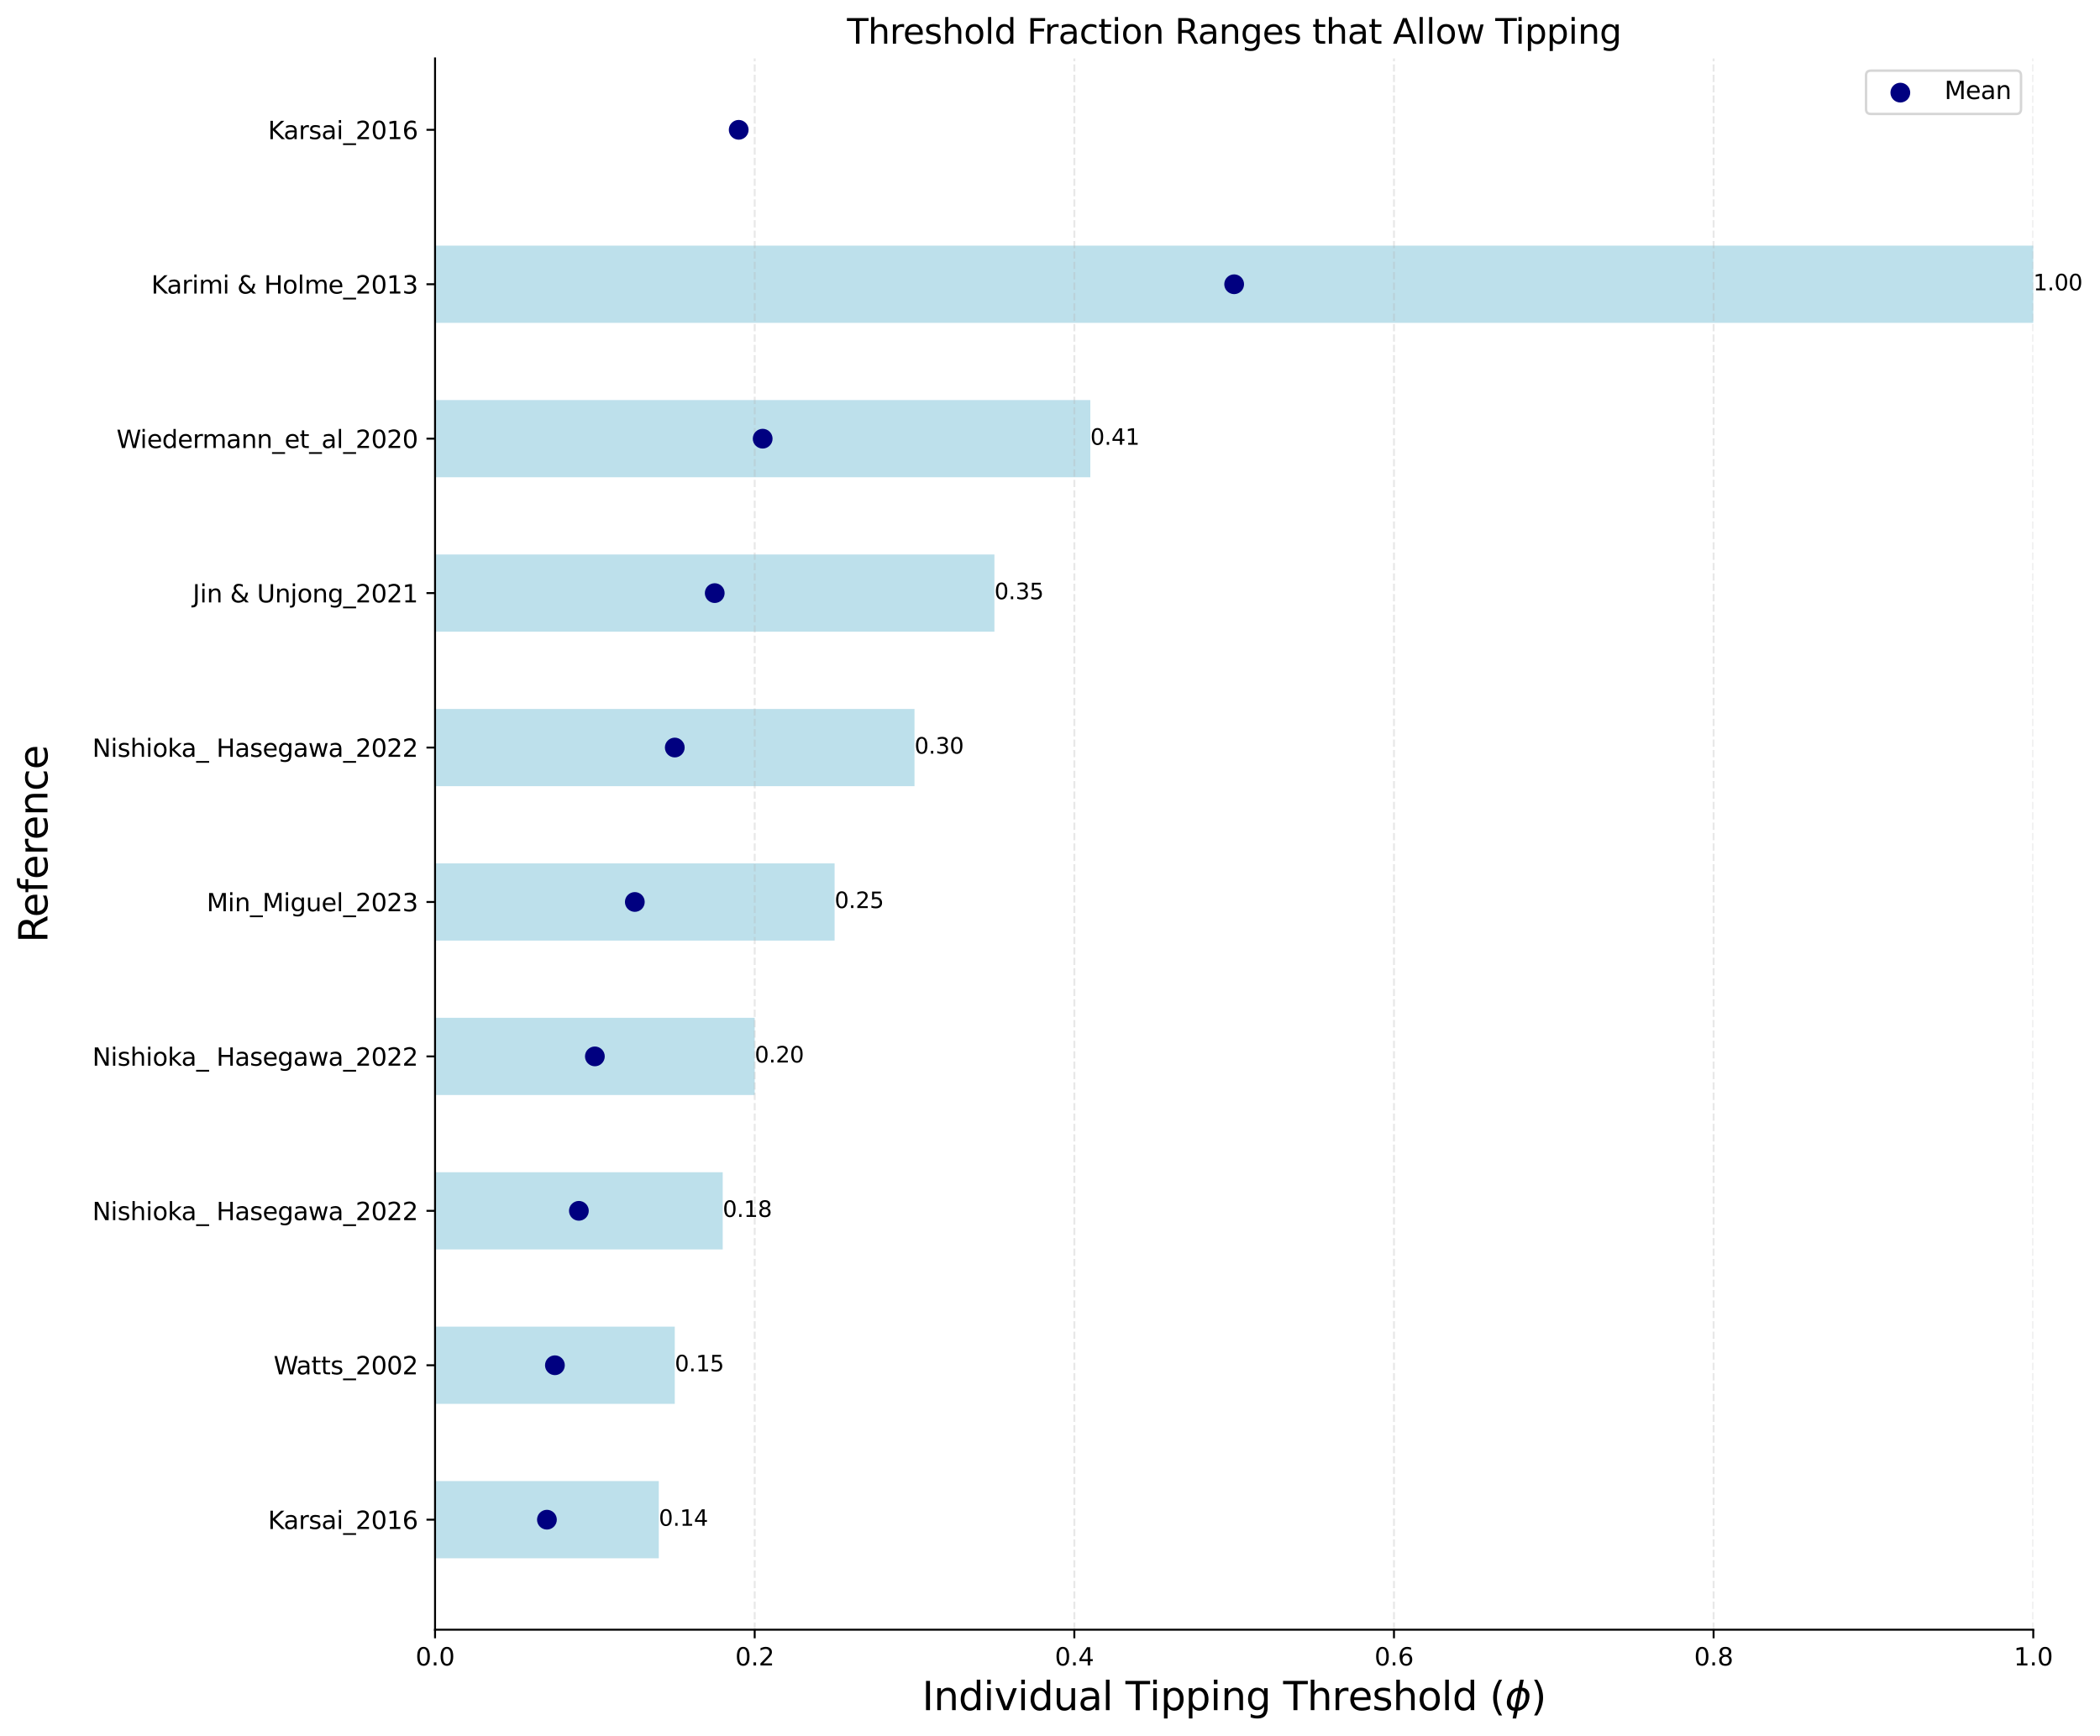 <?xml version="1.0" encoding="utf-8" standalone="no"?>
<!DOCTYPE svg PUBLIC "-//W3C//DTD SVG 1.1//EN"
  "http://www.w3.org/Graphics/SVG/1.1/DTD/svg11.dtd">
<svg xmlns:xlink="http://www.w3.org/1999/xlink" width="857.068pt" height="708.636pt" viewBox="0 0 857.068 708.636" xmlns="http://www.w3.org/2000/svg" version="1.1">
 <defs>
  <style type="text/css">*{stroke-linejoin: round; stroke-linecap: butt}</style>
 </defs>
 <g id="figure_1">
  <g id="patch_1">
   <path d="M 0 708.636 
L 857.068 708.636 
L 857.068 0 
L 0 0 
z
" style="fill: #ffffff"/>
  </g>
  <g id="axes_1">
   <g id="patch_2">
    <path d="M 177.554 665.238 
L 829.829 665.238 
L 829.829 23.838 
L 177.554 23.838 
z
" style="fill: #ffffff"/>
   </g>
   <g id="patch_3">
    <path d="M 177.554 636.083 
L 268.872 636.083 
L 268.872 604.565 
L 177.554 604.565 
z
" clip-path="url(#p85b7e560a3)" style="fill: #add8e6; opacity: 0.8"/>
   </g>
   <g id="patch_4">
    <path d="M 177.554 573.046 
L 275.395 573.046 
L 275.395 541.528 
L 177.554 541.528 
z
" clip-path="url(#p85b7e560a3)" style="fill: #add8e6; opacity: 0.8"/>
   </g>
   <g id="patch_5">
    <path d="M 177.554 510.01 
L 294.963 510.01 
L 294.963 478.491 
L 177.554 478.491 
z
" clip-path="url(#p85b7e560a3)" style="fill: #add8e6; opacity: 0.8"/>
   </g>
   <g id="patch_6">
    <path d="M 177.554 446.973 
L 308.009 446.973 
L 308.009 415.454 
L 177.554 415.454 
z
" clip-path="url(#p85b7e560a3)" style="fill: #add8e6; opacity: 0.8"/>
   </g>
   <g id="patch_7">
    <path d="M 177.554 383.936 
L 340.623 383.936 
L 340.623 352.417 
L 177.554 352.417 
z
" clip-path="url(#p85b7e560a3)" style="fill: #add8e6; opacity: 0.8"/>
   </g>
   <g id="patch_8">
    <path d="M 177.554 320.899 
L 373.236 320.899 
L 373.236 289.381 
L 177.554 289.381 
z
" clip-path="url(#p85b7e560a3)" style="fill: #add8e6; opacity: 0.8"/>
   </g>
   <g id="patch_9">
    <path d="M 177.554 257.862 
L 405.85 257.862 
L 405.85 226.344 
L 177.554 226.344 
z
" clip-path="url(#p85b7e560a3)" style="fill: #add8e6; opacity: 0.8"/>
   </g>
   <g id="patch_10">
    <path d="M 177.554 194.825 
L 444.986 194.825 
L 444.986 163.307 
L 177.554 163.307 
z
" clip-path="url(#p85b7e560a3)" style="fill: #add8e6; opacity: 0.8"/>
   </g>
   <g id="patch_11">
    <path d="M 177.554 131.788 
L 829.829 131.788 
L 829.829 100.27 
L 177.554 100.27 
z
" clip-path="url(#p85b7e560a3)" style="fill: #add8e6; opacity: 0.8"/>
   </g>
   <g id="patch_12">
    <path d="M 0 0 
z
" clip-path="url(#p85b7e560a3)" style="fill: #add8e6; opacity: 0.8"/>
   </g>
   <g id="matplotlib.axis_1">
    <g id="xtick_1">
     <g id="line2d_1">
      <path d="M 177.554 665.238 
L 177.554 23.838 
" clip-path="url(#p85b7e560a3)" style="fill: none; stroke-dasharray: 2.96,1.28; stroke-dashoffset: 0; stroke: #b0b0b0; stroke-opacity: 0.3; stroke-width: 0.8"/>
     </g>
     <g id="line2d_2">
      <defs>
       <path id="m95b4353541" d="M 0 0 
L 0 3.5 
" style="stroke: #000000; stroke-width: 0.8"/>
      </defs>
      <g>
       <use xlink:href="#m95b4353541" x="177.554" y="665.238" style="stroke: #000000; stroke-width: 0.8"/>
      </g>
     </g>
     <g id="text_1">
      <!-- 0.0 -->
      <g transform="translate(169.602 679.836) scale(0.1 -0.1)">
       <defs>
        <path id="DejaVuSans-30" d="M 2034 4250 
Q 1547 4250 1301 3770 
Q 1056 3291 1056 2328 
Q 1056 1369 1301 889 
Q 1547 409 2034 409 
Q 2525 409 2770 889 
Q 3016 1369 3016 2328 
Q 3016 3291 2770 3770 
Q 2525 4250 2034 4250 
z
M 2034 4750 
Q 2819 4750 3233 4129 
Q 3647 3509 3647 2328 
Q 3647 1150 3233 529 
Q 2819 -91 2034 -91 
Q 1250 -91 836 529 
Q 422 1150 422 2328 
Q 422 3509 836 4129 
Q 1250 4750 2034 4750 
z
" transform="scale(0.016)"/>
        <path id="DejaVuSans-2e" d="M 684 794 
L 1344 794 
L 1344 0 
L 684 0 
L 684 794 
z
" transform="scale(0.016)"/>
       </defs>
       <use xlink:href="#DejaVuSans-30"/>
       <use xlink:href="#DejaVuSans-2e" x="63.623"/>
       <use xlink:href="#DejaVuSans-30" x="95.41"/>
      </g>
     </g>
    </g>
    <g id="xtick_2">
     <g id="line2d_3">
      <path d="M 308.009 665.238 
L 308.009 23.838 
" clip-path="url(#p85b7e560a3)" style="fill: none; stroke-dasharray: 2.96,1.28; stroke-dashoffset: 0; stroke: #b0b0b0; stroke-opacity: 0.3; stroke-width: 0.8"/>
     </g>
     <g id="line2d_4">
      <g>
       <use xlink:href="#m95b4353541" x="308.009" y="665.238" style="stroke: #000000; stroke-width: 0.8"/>
      </g>
     </g>
     <g id="text_2">
      <!-- 0.2 -->
      <g transform="translate(300.057 679.836) scale(0.1 -0.1)">
       <defs>
        <path id="DejaVuSans-32" d="M 1228 531 
L 3431 531 
L 3431 0 
L 469 0 
L 469 531 
Q 828 903 1448 1529 
Q 2069 2156 2228 2338 
Q 2531 2678 2651 2914 
Q 2772 3150 2772 3378 
Q 2772 3750 2511 3984 
Q 2250 4219 1831 4219 
Q 1534 4219 1204 4116 
Q 875 4013 500 3803 
L 500 4441 
Q 881 4594 1212 4672 
Q 1544 4750 1819 4750 
Q 2544 4750 2975 4387 
Q 3406 4025 3406 3419 
Q 3406 3131 3298 2873 
Q 3191 2616 2906 2266 
Q 2828 2175 2409 1742 
Q 1991 1309 1228 531 
z
" transform="scale(0.016)"/>
       </defs>
       <use xlink:href="#DejaVuSans-30"/>
       <use xlink:href="#DejaVuSans-2e" x="63.623"/>
       <use xlink:href="#DejaVuSans-32" x="95.41"/>
      </g>
     </g>
    </g>
    <g id="xtick_3">
     <g id="line2d_5">
      <path d="M 438.464 665.238 
L 438.464 23.838 
" clip-path="url(#p85b7e560a3)" style="fill: none; stroke-dasharray: 2.96,1.28; stroke-dashoffset: 0; stroke: #b0b0b0; stroke-opacity: 0.3; stroke-width: 0.8"/>
     </g>
     <g id="line2d_6">
      <g>
       <use xlink:href="#m95b4353541" x="438.464" y="665.238" style="stroke: #000000; stroke-width: 0.8"/>
      </g>
     </g>
     <g id="text_3">
      <!-- 0.4 -->
      <g transform="translate(430.512 679.836) scale(0.1 -0.1)">
       <defs>
        <path id="DejaVuSans-34" d="M 2419 4116 
L 825 1625 
L 2419 1625 
L 2419 4116 
z
M 2253 4666 
L 3047 4666 
L 3047 1625 
L 3713 1625 
L 3713 1100 
L 3047 1100 
L 3047 0 
L 2419 0 
L 2419 1100 
L 313 1100 
L 313 1709 
L 2253 4666 
z
" transform="scale(0.016)"/>
       </defs>
       <use xlink:href="#DejaVuSans-30"/>
       <use xlink:href="#DejaVuSans-2e" x="63.623"/>
       <use xlink:href="#DejaVuSans-34" x="95.41"/>
      </g>
     </g>
    </g>
    <g id="xtick_4">
     <g id="line2d_7">
      <path d="M 568.919 665.238 
L 568.919 23.838 
" clip-path="url(#p85b7e560a3)" style="fill: none; stroke-dasharray: 2.96,1.28; stroke-dashoffset: 0; stroke: #b0b0b0; stroke-opacity: 0.3; stroke-width: 0.8"/>
     </g>
     <g id="line2d_8">
      <g>
       <use xlink:href="#m95b4353541" x="568.919" y="665.238" style="stroke: #000000; stroke-width: 0.8"/>
      </g>
     </g>
     <g id="text_4">
      <!-- 0.6 -->
      <g transform="translate(560.967 679.836) scale(0.1 -0.1)">
       <defs>
        <path id="DejaVuSans-36" d="M 2113 2584 
Q 1688 2584 1439 2293 
Q 1191 2003 1191 1497 
Q 1191 994 1439 701 
Q 1688 409 2113 409 
Q 2538 409 2786 701 
Q 3034 994 3034 1497 
Q 3034 2003 2786 2293 
Q 2538 2584 2113 2584 
z
M 3366 4563 
L 3366 3988 
Q 3128 4100 2886 4159 
Q 2644 4219 2406 4219 
Q 1781 4219 1451 3797 
Q 1122 3375 1075 2522 
Q 1259 2794 1537 2939 
Q 1816 3084 2150 3084 
Q 2853 3084 3261 2657 
Q 3669 2231 3669 1497 
Q 3669 778 3244 343 
Q 2819 -91 2113 -91 
Q 1303 -91 875 529 
Q 447 1150 447 2328 
Q 447 3434 972 4092 
Q 1497 4750 2381 4750 
Q 2619 4750 2861 4703 
Q 3103 4656 3366 4563 
z
" transform="scale(0.016)"/>
       </defs>
       <use xlink:href="#DejaVuSans-30"/>
       <use xlink:href="#DejaVuSans-2e" x="63.623"/>
       <use xlink:href="#DejaVuSans-36" x="95.41"/>
      </g>
     </g>
    </g>
    <g id="xtick_5">
     <g id="line2d_9">
      <path d="M 699.374 665.238 
L 699.374 23.838 
" clip-path="url(#p85b7e560a3)" style="fill: none; stroke-dasharray: 2.96,1.28; stroke-dashoffset: 0; stroke: #b0b0b0; stroke-opacity: 0.3; stroke-width: 0.8"/>
     </g>
     <g id="line2d_10">
      <g>
       <use xlink:href="#m95b4353541" x="699.374" y="665.238" style="stroke: #000000; stroke-width: 0.8"/>
      </g>
     </g>
     <g id="text_5">
      <!-- 0.8 -->
      <g transform="translate(691.422 679.836) scale(0.1 -0.1)">
       <defs>
        <path id="DejaVuSans-38" d="M 2034 2216 
Q 1584 2216 1326 1975 
Q 1069 1734 1069 1313 
Q 1069 891 1326 650 
Q 1584 409 2034 409 
Q 2484 409 2743 651 
Q 3003 894 3003 1313 
Q 3003 1734 2745 1975 
Q 2488 2216 2034 2216 
z
M 1403 2484 
Q 997 2584 770 2862 
Q 544 3141 544 3541 
Q 544 4100 942 4425 
Q 1341 4750 2034 4750 
Q 2731 4750 3128 4425 
Q 3525 4100 3525 3541 
Q 3525 3141 3298 2862 
Q 3072 2584 2669 2484 
Q 3125 2378 3379 2068 
Q 3634 1759 3634 1313 
Q 3634 634 3220 271 
Q 2806 -91 2034 -91 
Q 1263 -91 848 271 
Q 434 634 434 1313 
Q 434 1759 690 2068 
Q 947 2378 1403 2484 
z
M 1172 3481 
Q 1172 3119 1398 2916 
Q 1625 2713 2034 2713 
Q 2441 2713 2670 2916 
Q 2900 3119 2900 3481 
Q 2900 3844 2670 4047 
Q 2441 4250 2034 4250 
Q 1625 4250 1398 4047 
Q 1172 3844 1172 3481 
z
" transform="scale(0.016)"/>
       </defs>
       <use xlink:href="#DejaVuSans-30"/>
       <use xlink:href="#DejaVuSans-2e" x="63.623"/>
       <use xlink:href="#DejaVuSans-38" x="95.41"/>
      </g>
     </g>
    </g>
    <g id="xtick_6">
     <g id="line2d_11">
      <path d="M 829.829 665.238 
L 829.829 23.838 
" clip-path="url(#p85b7e560a3)" style="fill: none; stroke-dasharray: 2.96,1.28; stroke-dashoffset: 0; stroke: #b0b0b0; stroke-opacity: 0.3; stroke-width: 0.8"/>
     </g>
     <g id="line2d_12">
      <g>
       <use xlink:href="#m95b4353541" x="829.829" y="665.238" style="stroke: #000000; stroke-width: 0.8"/>
      </g>
     </g>
     <g id="text_6">
      <!-- 1.0 -->
      <g transform="translate(821.877 679.836) scale(0.1 -0.1)">
       <defs>
        <path id="DejaVuSans-31" d="M 794 531 
L 1825 531 
L 1825 4091 
L 703 3866 
L 703 4441 
L 1819 4666 
L 2450 4666 
L 2450 531 
L 3481 531 
L 3481 0 
L 794 0 
L 794 531 
z
" transform="scale(0.016)"/>
       </defs>
       <use xlink:href="#DejaVuSans-31"/>
       <use xlink:href="#DejaVuSans-2e" x="63.623"/>
       <use xlink:href="#DejaVuSans-30" x="95.41"/>
      </g>
     </g>
    </g>
    <g id="text_7">
     <!-- Individual Tipping Threshold ($\phi$) -->
     <g transform="translate(376.331 698.076) scale(0.16 -0.16)">
      <defs>
       <path id="DejaVuSans-49" d="M 628 4666 
L 1259 4666 
L 1259 0 
L 628 0 
L 628 4666 
z
" transform="scale(0.016)"/>
       <path id="DejaVuSans-6e" d="M 3513 2113 
L 3513 0 
L 2938 0 
L 2938 2094 
Q 2938 2591 2744 2837 
Q 2550 3084 2163 3084 
Q 1697 3084 1428 2787 
Q 1159 2491 1159 1978 
L 1159 0 
L 581 0 
L 581 3500 
L 1159 3500 
L 1159 2956 
Q 1366 3272 1645 3428 
Q 1925 3584 2291 3584 
Q 2894 3584 3203 3211 
Q 3513 2838 3513 2113 
z
" transform="scale(0.016)"/>
       <path id="DejaVuSans-64" d="M 2906 2969 
L 2906 4863 
L 3481 4863 
L 3481 0 
L 2906 0 
L 2906 525 
Q 2725 213 2448 61 
Q 2172 -91 1784 -91 
Q 1150 -91 751 415 
Q 353 922 353 1747 
Q 353 2572 751 3078 
Q 1150 3584 1784 3584 
Q 2172 3584 2448 3432 
Q 2725 3281 2906 2969 
z
M 947 1747 
Q 947 1113 1208 752 
Q 1469 391 1925 391 
Q 2381 391 2643 752 
Q 2906 1113 2906 1747 
Q 2906 2381 2643 2742 
Q 2381 3103 1925 3103 
Q 1469 3103 1208 2742 
Q 947 2381 947 1747 
z
" transform="scale(0.016)"/>
       <path id="DejaVuSans-69" d="M 603 3500 
L 1178 3500 
L 1178 0 
L 603 0 
L 603 3500 
z
M 603 4863 
L 1178 4863 
L 1178 4134 
L 603 4134 
L 603 4863 
z
" transform="scale(0.016)"/>
       <path id="DejaVuSans-76" d="M 191 3500 
L 800 3500 
L 1894 563 
L 2988 3500 
L 3597 3500 
L 2284 0 
L 1503 0 
L 191 3500 
z
" transform="scale(0.016)"/>
       <path id="DejaVuSans-75" d="M 544 1381 
L 544 3500 
L 1119 3500 
L 1119 1403 
Q 1119 906 1312 657 
Q 1506 409 1894 409 
Q 2359 409 2629 706 
Q 2900 1003 2900 1516 
L 2900 3500 
L 3475 3500 
L 3475 0 
L 2900 0 
L 2900 538 
Q 2691 219 2414 64 
Q 2138 -91 1772 -91 
Q 1169 -91 856 284 
Q 544 659 544 1381 
z
M 1991 3584 
L 1991 3584 
z
" transform="scale(0.016)"/>
       <path id="DejaVuSans-61" d="M 2194 1759 
Q 1497 1759 1228 1600 
Q 959 1441 959 1056 
Q 959 750 1161 570 
Q 1363 391 1709 391 
Q 2188 391 2477 730 
Q 2766 1069 2766 1631 
L 2766 1759 
L 2194 1759 
z
M 3341 1997 
L 3341 0 
L 2766 0 
L 2766 531 
Q 2569 213 2275 61 
Q 1981 -91 1556 -91 
Q 1019 -91 701 211 
Q 384 513 384 1019 
Q 384 1609 779 1909 
Q 1175 2209 1959 2209 
L 2766 2209 
L 2766 2266 
Q 2766 2663 2505 2880 
Q 2244 3097 1772 3097 
Q 1472 3097 1187 3025 
Q 903 2953 641 2809 
L 641 3341 
Q 956 3463 1253 3523 
Q 1550 3584 1831 3584 
Q 2591 3584 2966 3190 
Q 3341 2797 3341 1997 
z
" transform="scale(0.016)"/>
       <path id="DejaVuSans-6c" d="M 603 4863 
L 1178 4863 
L 1178 0 
L 603 0 
L 603 4863 
z
" transform="scale(0.016)"/>
       <path id="DejaVuSans-20" transform="scale(0.016)"/>
       <path id="DejaVuSans-54" d="M -19 4666 
L 3928 4666 
L 3928 4134 
L 2272 4134 
L 2272 0 
L 1638 0 
L 1638 4134 
L -19 4134 
L -19 4666 
z
" transform="scale(0.016)"/>
       <path id="DejaVuSans-70" d="M 1159 525 
L 1159 -1331 
L 581 -1331 
L 581 3500 
L 1159 3500 
L 1159 2969 
Q 1341 3281 1617 3432 
Q 1894 3584 2278 3584 
Q 2916 3584 3314 3078 
Q 3713 2572 3713 1747 
Q 3713 922 3314 415 
Q 2916 -91 2278 -91 
Q 1894 -91 1617 61 
Q 1341 213 1159 525 
z
M 3116 1747 
Q 3116 2381 2855 2742 
Q 2594 3103 2138 3103 
Q 1681 3103 1420 2742 
Q 1159 2381 1159 1747 
Q 1159 1113 1420 752 
Q 1681 391 2138 391 
Q 2594 391 2855 752 
Q 3116 1113 3116 1747 
z
" transform="scale(0.016)"/>
       <path id="DejaVuSans-67" d="M 2906 1791 
Q 2906 2416 2648 2759 
Q 2391 3103 1925 3103 
Q 1463 3103 1205 2759 
Q 947 2416 947 1791 
Q 947 1169 1205 825 
Q 1463 481 1925 481 
Q 2391 481 2648 825 
Q 2906 1169 2906 1791 
z
M 3481 434 
Q 3481 -459 3084 -895 
Q 2688 -1331 1869 -1331 
Q 1566 -1331 1297 -1286 
Q 1028 -1241 775 -1147 
L 775 -588 
Q 1028 -725 1275 -790 
Q 1522 -856 1778 -856 
Q 2344 -856 2625 -561 
Q 2906 -266 2906 331 
L 2906 616 
Q 2728 306 2450 153 
Q 2172 0 1784 0 
Q 1141 0 747 490 
Q 353 981 353 1791 
Q 353 2603 747 3093 
Q 1141 3584 1784 3584 
Q 2172 3584 2450 3431 
Q 2728 3278 2906 2969 
L 2906 3500 
L 3481 3500 
L 3481 434 
z
" transform="scale(0.016)"/>
       <path id="DejaVuSans-68" d="M 3513 2113 
L 3513 0 
L 2938 0 
L 2938 2094 
Q 2938 2591 2744 2837 
Q 2550 3084 2163 3084 
Q 1697 3084 1428 2787 
Q 1159 2491 1159 1978 
L 1159 0 
L 581 0 
L 581 4863 
L 1159 4863 
L 1159 2956 
Q 1366 3272 1645 3428 
Q 1925 3584 2291 3584 
Q 2894 3584 3203 3211 
Q 3513 2838 3513 2113 
z
" transform="scale(0.016)"/>
       <path id="DejaVuSans-72" d="M 2631 2963 
Q 2534 3019 2420 3045 
Q 2306 3072 2169 3072 
Q 1681 3072 1420 2755 
Q 1159 2438 1159 1844 
L 1159 0 
L 581 0 
L 581 3500 
L 1159 3500 
L 1159 2956 
Q 1341 3275 1631 3429 
Q 1922 3584 2338 3584 
Q 2397 3584 2469 3576 
Q 2541 3569 2628 3553 
L 2631 2963 
z
" transform="scale(0.016)"/>
       <path id="DejaVuSans-65" d="M 3597 1894 
L 3597 1613 
L 953 1613 
Q 991 1019 1311 708 
Q 1631 397 2203 397 
Q 2534 397 2845 478 
Q 3156 559 3463 722 
L 3463 178 
Q 3153 47 2828 -22 
Q 2503 -91 2169 -91 
Q 1331 -91 842 396 
Q 353 884 353 1716 
Q 353 2575 817 3079 
Q 1281 3584 2069 3584 
Q 2775 3584 3186 3129 
Q 3597 2675 3597 1894 
z
M 3022 2063 
Q 3016 2534 2758 2815 
Q 2500 3097 2075 3097 
Q 1594 3097 1305 2825 
Q 1016 2553 972 2059 
L 3022 2063 
z
" transform="scale(0.016)"/>
       <path id="DejaVuSans-73" d="M 2834 3397 
L 2834 2853 
Q 2591 2978 2328 3040 
Q 2066 3103 1784 3103 
Q 1356 3103 1142 2972 
Q 928 2841 928 2578 
Q 928 2378 1081 2264 
Q 1234 2150 1697 2047 
L 1894 2003 
Q 2506 1872 2764 1633 
Q 3022 1394 3022 966 
Q 3022 478 2636 193 
Q 2250 -91 1575 -91 
Q 1294 -91 989 -36 
Q 684 19 347 128 
L 347 722 
Q 666 556 975 473 
Q 1284 391 1588 391 
Q 1994 391 2212 530 
Q 2431 669 2431 922 
Q 2431 1156 2273 1281 
Q 2116 1406 1581 1522 
L 1381 1569 
Q 847 1681 609 1914 
Q 372 2147 372 2553 
Q 372 3047 722 3315 
Q 1072 3584 1716 3584 
Q 2034 3584 2315 3537 
Q 2597 3491 2834 3397 
z
" transform="scale(0.016)"/>
       <path id="DejaVuSans-6f" d="M 1959 3097 
Q 1497 3097 1228 2736 
Q 959 2375 959 1747 
Q 959 1119 1226 758 
Q 1494 397 1959 397 
Q 2419 397 2687 759 
Q 2956 1122 2956 1747 
Q 2956 2369 2687 2733 
Q 2419 3097 1959 3097 
z
M 1959 3584 
Q 2709 3584 3137 3096 
Q 3566 2609 3566 1747 
Q 3566 888 3137 398 
Q 2709 -91 1959 -91 
Q 1206 -91 779 398 
Q 353 888 353 1747 
Q 353 2609 779 3096 
Q 1206 3584 1959 3584 
z
" transform="scale(0.016)"/>
       <path id="DejaVuSans-28" d="M 1984 4856 
Q 1566 4138 1362 3434 
Q 1159 2731 1159 2009 
Q 1159 1288 1364 580 
Q 1569 -128 1984 -844 
L 1484 -844 
Q 1016 -109 783 600 
Q 550 1309 550 2009 
Q 550 2706 781 3412 
Q 1013 4119 1484 4856 
L 1984 4856 
z
" transform="scale(0.016)"/>
       <path id="DejaVuSans-Oblique-3d5" d="M 2991 4863 
L 2738 3572 
Q 3363 3572 3684 3094 
Q 4016 2606 3850 1747 
Q 3681 888 3159 400 
Q 2653 -78 2028 -78 
L 1784 -1331 
L 1213 -1331 
L 1456 -78 
Q 834 -78 509 400 
Q 178 888 347 1747 
Q 513 2606 1034 3094 
Q 1544 3572 2166 3572 
L 2419 4863 
L 2991 4863 
z
M 2128 434 
Q 2481 434 2784 756 
Q 3116 1116 3244 1747 
Q 3369 2372 3169 2738 
Q 2991 3059 2638 3059 
L 2128 434 
z
M 1556 434 
L 2066 3059 
Q 1716 3059 1413 2738 
Q 1072 2372 953 1747 
Q 834 1116 1028 756 
Q 1203 434 1556 434 
z
" transform="scale(0.016)"/>
       <path id="DejaVuSans-29" d="M 513 4856 
L 1013 4856 
Q 1481 4119 1714 3412 
Q 1947 2706 1947 2009 
Q 1947 1309 1714 600 
Q 1481 -109 1013 -844 
L 513 -844 
Q 928 -128 1133 580 
Q 1338 1288 1338 2009 
Q 1338 2731 1133 3434 
Q 928 4138 513 4856 
z
" transform="scale(0.016)"/>
      </defs>
      <use xlink:href="#DejaVuSans-49" transform="translate(0 0.016)"/>
      <use xlink:href="#DejaVuSans-6e" transform="translate(29.492 0.016)"/>
      <use xlink:href="#DejaVuSans-64" transform="translate(92.871 0.016)"/>
      <use xlink:href="#DejaVuSans-69" transform="translate(156.348 0.016)"/>
      <use xlink:href="#DejaVuSans-76" transform="translate(184.131 0.016)"/>
      <use xlink:href="#DejaVuSans-69" transform="translate(243.311 0.016)"/>
      <use xlink:href="#DejaVuSans-64" transform="translate(271.094 0.016)"/>
      <use xlink:href="#DejaVuSans-75" transform="translate(334.57 0.016)"/>
      <use xlink:href="#DejaVuSans-61" transform="translate(397.949 0.016)"/>
      <use xlink:href="#DejaVuSans-6c" transform="translate(459.229 0.016)"/>
      <use xlink:href="#DejaVuSans-20" transform="translate(487.012 0.016)"/>
      <use xlink:href="#DejaVuSans-54" transform="translate(518.799 0.016)"/>
      <use xlink:href="#DejaVuSans-69" transform="translate(579.883 0.016)"/>
      <use xlink:href="#DejaVuSans-70" transform="translate(607.666 0.016)"/>
      <use xlink:href="#DejaVuSans-70" transform="translate(671.143 0.016)"/>
      <use xlink:href="#DejaVuSans-69" transform="translate(734.619 0.016)"/>
      <use xlink:href="#DejaVuSans-6e" transform="translate(762.402 0.016)"/>
      <use xlink:href="#DejaVuSans-67" transform="translate(825.781 0.016)"/>
      <use xlink:href="#DejaVuSans-20" transform="translate(889.258 0.016)"/>
      <use xlink:href="#DejaVuSans-54" transform="translate(921.045 0.016)"/>
      <use xlink:href="#DejaVuSans-68" transform="translate(982.129 0.016)"/>
      <use xlink:href="#DejaVuSans-72" transform="translate(1045.508 0.016)"/>
      <use xlink:href="#DejaVuSans-65" transform="translate(1086.621 0.016)"/>
      <use xlink:href="#DejaVuSans-73" transform="translate(1148.145 0.016)"/>
      <use xlink:href="#DejaVuSans-68" transform="translate(1200.244 0.016)"/>
      <use xlink:href="#DejaVuSans-6f" transform="translate(1263.623 0.016)"/>
      <use xlink:href="#DejaVuSans-6c" transform="translate(1324.805 0.016)"/>
      <use xlink:href="#DejaVuSans-64" transform="translate(1352.588 0.016)"/>
      <use xlink:href="#DejaVuSans-20" transform="translate(1416.064 0.016)"/>
      <use xlink:href="#DejaVuSans-28" transform="translate(1447.852 0.016)"/>
      <use xlink:href="#DejaVuSans-Oblique-3d5" transform="translate(1486.865 0.016)"/>
      <use xlink:href="#DejaVuSans-29" transform="translate(1552.832 0.016)"/>
     </g>
    </g>
   </g>
   <g id="matplotlib.axis_2">
    <g id="ytick_1">
     <g id="line2d_13">
      <defs>
       <path id="m928813b274" d="M 0 0 
L -3.5 0 
" style="stroke: #000000; stroke-width: 0.8"/>
      </defs>
      <g>
       <use xlink:href="#m928813b274" x="177.554" y="620.324" style="stroke: #000000; stroke-width: 0.8"/>
      </g>
     </g>
     <g id="text_8">
      <!-- Karsai_2016 -->
      <g transform="translate(109.366 624.123) scale(0.1 -0.1)">
       <defs>
        <path id="DejaVuSans-4b" d="M 628 4666 
L 1259 4666 
L 1259 2694 
L 3353 4666 
L 4166 4666 
L 1850 2491 
L 4331 0 
L 3500 0 
L 1259 2247 
L 1259 0 
L 628 0 
L 628 4666 
z
" transform="scale(0.016)"/>
        <path id="DejaVuSans-5f" d="M 3263 -1063 
L 3263 -1509 
L -63 -1509 
L -63 -1063 
L 3263 -1063 
z
" transform="scale(0.016)"/>
       </defs>
       <use xlink:href="#DejaVuSans-4b"/>
       <use xlink:href="#DejaVuSans-61" x="63.826"/>
       <use xlink:href="#DejaVuSans-72" x="125.105"/>
       <use xlink:href="#DejaVuSans-73" x="166.219"/>
       <use xlink:href="#DejaVuSans-61" x="218.318"/>
       <use xlink:href="#DejaVuSans-69" x="279.598"/>
       <use xlink:href="#DejaVuSans-5f" x="307.381"/>
       <use xlink:href="#DejaVuSans-32" x="357.381"/>
       <use xlink:href="#DejaVuSans-30" x="421.004"/>
       <use xlink:href="#DejaVuSans-31" x="484.627"/>
       <use xlink:href="#DejaVuSans-36" x="548.25"/>
      </g>
     </g>
    </g>
    <g id="ytick_2">
     <g id="line2d_14">
      <g>
       <use xlink:href="#m928813b274" x="177.554" y="557.287" style="stroke: #000000; stroke-width: 0.8"/>
      </g>
     </g>
     <g id="text_9">
      <!-- Watts_2002 -->
      <g transform="translate(111.676 560.998) scale(0.1 -0.1)">
       <defs>
        <path id="DejaVuSans-57" d="M 213 4666 
L 850 4666 
L 1831 722 
L 2809 4666 
L 3519 4666 
L 4500 722 
L 5478 4666 
L 6119 4666 
L 4947 0 
L 4153 0 
L 3169 4050 
L 2175 0 
L 1381 0 
L 213 4666 
z
" transform="scale(0.016)"/>
        <path id="DejaVuSans-74" d="M 1172 4494 
L 1172 3500 
L 2356 3500 
L 2356 3053 
L 1172 3053 
L 1172 1153 
Q 1172 725 1289 603 
Q 1406 481 1766 481 
L 2356 481 
L 2356 0 
L 1766 0 
Q 1100 0 847 248 
Q 594 497 594 1153 
L 594 3053 
L 172 3053 
L 172 3500 
L 594 3500 
L 594 4494 
L 1172 4494 
z
" transform="scale(0.016)"/>
       </defs>
       <use xlink:href="#DejaVuSans-57"/>
       <use xlink:href="#DejaVuSans-61" x="92.502"/>
       <use xlink:href="#DejaVuSans-74" x="153.781"/>
       <use xlink:href="#DejaVuSans-74" x="192.99"/>
       <use xlink:href="#DejaVuSans-73" x="232.199"/>
       <use xlink:href="#DejaVuSans-5f" x="284.299"/>
       <use xlink:href="#DejaVuSans-32" x="334.299"/>
       <use xlink:href="#DejaVuSans-30" x="397.922"/>
       <use xlink:href="#DejaVuSans-30" x="461.545"/>
       <use xlink:href="#DejaVuSans-32" x="525.168"/>
      </g>
     </g>
    </g>
    <g id="ytick_3">
     <g id="line2d_15">
      <g>
       <use xlink:href="#m928813b274" x="177.554" y="494.25" style="stroke: #000000; stroke-width: 0.8"/>
      </g>
     </g>
     <g id="text_10">
      <!-- Nishioka_ Hasegawa_2022 -->
      <g transform="translate(37.685 498.05) scale(0.1 -0.1)">
       <defs>
        <path id="DejaVuSans-4e" d="M 628 4666 
L 1478 4666 
L 3547 763 
L 3547 4666 
L 4159 4666 
L 4159 0 
L 3309 0 
L 1241 3903 
L 1241 0 
L 628 0 
L 628 4666 
z
" transform="scale(0.016)"/>
        <path id="DejaVuSans-6b" d="M 581 4863 
L 1159 4863 
L 1159 1991 
L 2875 3500 
L 3609 3500 
L 1753 1863 
L 3688 0 
L 2938 0 
L 1159 1709 
L 1159 0 
L 581 0 
L 581 4863 
z
" transform="scale(0.016)"/>
        <path id="DejaVuSans-48" d="M 628 4666 
L 1259 4666 
L 1259 2753 
L 3553 2753 
L 3553 4666 
L 4184 4666 
L 4184 0 
L 3553 0 
L 3553 2222 
L 1259 2222 
L 1259 0 
L 628 0 
L 628 4666 
z
" transform="scale(0.016)"/>
        <path id="DejaVuSans-77" d="M 269 3500 
L 844 3500 
L 1563 769 
L 2278 3500 
L 2956 3500 
L 3675 769 
L 4391 3500 
L 4966 3500 
L 4050 0 
L 3372 0 
L 2619 2869 
L 1863 0 
L 1184 0 
L 269 3500 
z
" transform="scale(0.016)"/>
       </defs>
       <use xlink:href="#DejaVuSans-4e"/>
       <use xlink:href="#DejaVuSans-69" x="74.805"/>
       <use xlink:href="#DejaVuSans-73" x="102.588"/>
       <use xlink:href="#DejaVuSans-68" x="154.688"/>
       <use xlink:href="#DejaVuSans-69" x="218.066"/>
       <use xlink:href="#DejaVuSans-6f" x="245.85"/>
       <use xlink:href="#DejaVuSans-6b" x="307.031"/>
       <use xlink:href="#DejaVuSans-61" x="363.191"/>
       <use xlink:href="#DejaVuSans-5f" x="424.471"/>
       <use xlink:href="#DejaVuSans-20" x="474.471"/>
       <use xlink:href="#DejaVuSans-48" x="506.258"/>
       <use xlink:href="#DejaVuSans-61" x="581.453"/>
       <use xlink:href="#DejaVuSans-73" x="642.732"/>
       <use xlink:href="#DejaVuSans-65" x="694.832"/>
       <use xlink:href="#DejaVuSans-67" x="756.355"/>
       <use xlink:href="#DejaVuSans-61" x="819.832"/>
       <use xlink:href="#DejaVuSans-77" x="881.111"/>
       <use xlink:href="#DejaVuSans-61" x="962.898"/>
       <use xlink:href="#DejaVuSans-5f" x="1024.178"/>
       <use xlink:href="#DejaVuSans-32" x="1074.178"/>
       <use xlink:href="#DejaVuSans-30" x="1137.801"/>
       <use xlink:href="#DejaVuSans-32" x="1201.424"/>
       <use xlink:href="#DejaVuSans-32" x="1265.047"/>
      </g>
     </g>
    </g>
    <g id="ytick_4">
     <g id="line2d_16">
      <g>
       <use xlink:href="#m928813b274" x="177.554" y="431.213" style="stroke: #000000; stroke-width: 0.8"/>
      </g>
     </g>
     <g id="text_11">
      <!-- Nishioka_ Hasegawa_2022 -->
      <g transform="translate(37.685 435.013) scale(0.1 -0.1)">
       <use xlink:href="#DejaVuSans-4e"/>
       <use xlink:href="#DejaVuSans-69" x="74.805"/>
       <use xlink:href="#DejaVuSans-73" x="102.588"/>
       <use xlink:href="#DejaVuSans-68" x="154.688"/>
       <use xlink:href="#DejaVuSans-69" x="218.066"/>
       <use xlink:href="#DejaVuSans-6f" x="245.85"/>
       <use xlink:href="#DejaVuSans-6b" x="307.031"/>
       <use xlink:href="#DejaVuSans-61" x="363.191"/>
       <use xlink:href="#DejaVuSans-5f" x="424.471"/>
       <use xlink:href="#DejaVuSans-20" x="474.471"/>
       <use xlink:href="#DejaVuSans-48" x="506.258"/>
       <use xlink:href="#DejaVuSans-61" x="581.453"/>
       <use xlink:href="#DejaVuSans-73" x="642.732"/>
       <use xlink:href="#DejaVuSans-65" x="694.832"/>
       <use xlink:href="#DejaVuSans-67" x="756.355"/>
       <use xlink:href="#DejaVuSans-61" x="819.832"/>
       <use xlink:href="#DejaVuSans-77" x="881.111"/>
       <use xlink:href="#DejaVuSans-61" x="962.898"/>
       <use xlink:href="#DejaVuSans-5f" x="1024.178"/>
       <use xlink:href="#DejaVuSans-32" x="1074.178"/>
       <use xlink:href="#DejaVuSans-30" x="1137.801"/>
       <use xlink:href="#DejaVuSans-32" x="1201.424"/>
       <use xlink:href="#DejaVuSans-32" x="1265.047"/>
      </g>
     </g>
    </g>
    <g id="ytick_5">
     <g id="line2d_17">
      <g>
       <use xlink:href="#m928813b274" x="177.554" y="368.177" style="stroke: #000000; stroke-width: 0.8"/>
      </g>
     </g>
     <g id="text_12">
      <!-- Min_Miguel_2023 -->
      <g transform="translate(84.337 371.976) scale(0.1 -0.1)">
       <defs>
        <path id="DejaVuSans-4d" d="M 628 4666 
L 1569 4666 
L 2759 1491 
L 3956 4666 
L 4897 4666 
L 4897 0 
L 4281 0 
L 4281 4097 
L 3078 897 
L 2444 897 
L 1241 4097 
L 1241 0 
L 628 0 
L 628 4666 
z
" transform="scale(0.016)"/>
        <path id="DejaVuSans-33" d="M 2597 2516 
Q 3050 2419 3304 2112 
Q 3559 1806 3559 1356 
Q 3559 666 3084 287 
Q 2609 -91 1734 -91 
Q 1441 -91 1130 -33 
Q 819 25 488 141 
L 488 750 
Q 750 597 1062 519 
Q 1375 441 1716 441 
Q 2309 441 2620 675 
Q 2931 909 2931 1356 
Q 2931 1769 2642 2001 
Q 2353 2234 1838 2234 
L 1294 2234 
L 1294 2753 
L 1863 2753 
Q 2328 2753 2575 2939 
Q 2822 3125 2822 3475 
Q 2822 3834 2567 4026 
Q 2313 4219 1838 4219 
Q 1578 4219 1281 4162 
Q 984 4106 628 3988 
L 628 4550 
Q 988 4650 1302 4700 
Q 1616 4750 1894 4750 
Q 2613 4750 3031 4423 
Q 3450 4097 3450 3541 
Q 3450 3153 3228 2886 
Q 3006 2619 2597 2516 
z
" transform="scale(0.016)"/>
       </defs>
       <use xlink:href="#DejaVuSans-4d"/>
       <use xlink:href="#DejaVuSans-69" x="86.279"/>
       <use xlink:href="#DejaVuSans-6e" x="114.062"/>
       <use xlink:href="#DejaVuSans-5f" x="177.441"/>
       <use xlink:href="#DejaVuSans-4d" x="227.441"/>
       <use xlink:href="#DejaVuSans-69" x="313.721"/>
       <use xlink:href="#DejaVuSans-67" x="341.504"/>
       <use xlink:href="#DejaVuSans-75" x="404.98"/>
       <use xlink:href="#DejaVuSans-65" x="468.359"/>
       <use xlink:href="#DejaVuSans-6c" x="529.883"/>
       <use xlink:href="#DejaVuSans-5f" x="557.666"/>
       <use xlink:href="#DejaVuSans-32" x="607.666"/>
       <use xlink:href="#DejaVuSans-30" x="671.289"/>
       <use xlink:href="#DejaVuSans-32" x="734.912"/>
       <use xlink:href="#DejaVuSans-33" x="798.535"/>
      </g>
     </g>
    </g>
    <g id="ytick_6">
     <g id="line2d_18">
      <g>
       <use xlink:href="#m928813b274" x="177.554" y="305.14" style="stroke: #000000; stroke-width: 0.8"/>
      </g>
     </g>
     <g id="text_13">
      <!-- Nishioka_ Hasegawa_2022 -->
      <g transform="translate(37.685 308.939) scale(0.1 -0.1)">
       <use xlink:href="#DejaVuSans-4e"/>
       <use xlink:href="#DejaVuSans-69" x="74.805"/>
       <use xlink:href="#DejaVuSans-73" x="102.588"/>
       <use xlink:href="#DejaVuSans-68" x="154.688"/>
       <use xlink:href="#DejaVuSans-69" x="218.066"/>
       <use xlink:href="#DejaVuSans-6f" x="245.85"/>
       <use xlink:href="#DejaVuSans-6b" x="307.031"/>
       <use xlink:href="#DejaVuSans-61" x="363.191"/>
       <use xlink:href="#DejaVuSans-5f" x="424.471"/>
       <use xlink:href="#DejaVuSans-20" x="474.471"/>
       <use xlink:href="#DejaVuSans-48" x="506.258"/>
       <use xlink:href="#DejaVuSans-61" x="581.453"/>
       <use xlink:href="#DejaVuSans-73" x="642.732"/>
       <use xlink:href="#DejaVuSans-65" x="694.832"/>
       <use xlink:href="#DejaVuSans-67" x="756.355"/>
       <use xlink:href="#DejaVuSans-61" x="819.832"/>
       <use xlink:href="#DejaVuSans-77" x="881.111"/>
       <use xlink:href="#DejaVuSans-61" x="962.898"/>
       <use xlink:href="#DejaVuSans-5f" x="1024.178"/>
       <use xlink:href="#DejaVuSans-32" x="1074.178"/>
       <use xlink:href="#DejaVuSans-30" x="1137.801"/>
       <use xlink:href="#DejaVuSans-32" x="1201.424"/>
       <use xlink:href="#DejaVuSans-32" x="1265.047"/>
      </g>
     </g>
    </g>
    <g id="ytick_7">
     <g id="line2d_19">
      <g>
       <use xlink:href="#m928813b274" x="177.554" y="242.103" style="stroke: #000000; stroke-width: 0.8"/>
      </g>
     </g>
     <g id="text_14">
      <!-- Jin &amp; Unjong_2021 -->
      <g transform="translate(78.644 245.902) scale(0.1 -0.1)">
       <defs>
        <path id="DejaVuSans-4a" d="M 628 4666 
L 1259 4666 
L 1259 325 
Q 1259 -519 939 -900 
Q 619 -1281 -91 -1281 
L -331 -1281 
L -331 -750 
L -134 -750 
Q 284 -750 456 -515 
Q 628 -281 628 325 
L 628 4666 
z
" transform="scale(0.016)"/>
        <path id="DejaVuSans-26" d="M 1556 2509 
Q 1272 2256 1139 2004 
Q 1006 1753 1006 1478 
Q 1006 1022 1337 719 
Q 1669 416 2169 416 
Q 2466 416 2725 514 
Q 2984 613 3213 813 
L 1556 2509 
z
M 1997 2859 
L 3584 1234 
Q 3769 1513 3872 1830 
Q 3975 2147 3994 2503 
L 4575 2503 
Q 4538 2091 4375 1687 
Q 4213 1284 3922 891 
L 4794 0 
L 4006 0 
L 3559 459 
Q 3234 181 2878 45 
Q 2522 -91 2113 -91 
Q 1359 -91 881 339 
Q 403 769 403 1441 
Q 403 1841 612 2192 
Q 822 2544 1241 2853 
Q 1091 3050 1012 3245 
Q 934 3441 934 3628 
Q 934 4134 1281 4442 
Q 1628 4750 2203 4750 
Q 2463 4750 2720 4694 
Q 2978 4638 3244 4525 
L 3244 3956 
Q 2972 4103 2725 4179 
Q 2478 4256 2266 4256 
Q 1938 4256 1733 4082 
Q 1528 3909 1528 3634 
Q 1528 3475 1620 3314 
Q 1713 3153 1997 2859 
z
" transform="scale(0.016)"/>
        <path id="DejaVuSans-55" d="M 556 4666 
L 1191 4666 
L 1191 1831 
Q 1191 1081 1462 751 
Q 1734 422 2344 422 
Q 2950 422 3222 751 
Q 3494 1081 3494 1831 
L 3494 4666 
L 4128 4666 
L 4128 1753 
Q 4128 841 3676 375 
Q 3225 -91 2344 -91 
Q 1459 -91 1007 375 
Q 556 841 556 1753 
L 556 4666 
z
" transform="scale(0.016)"/>
        <path id="DejaVuSans-6a" d="M 603 3500 
L 1178 3500 
L 1178 -63 
Q 1178 -731 923 -1031 
Q 669 -1331 103 -1331 
L -116 -1331 
L -116 -844 
L 38 -844 
Q 366 -844 484 -692 
Q 603 -541 603 -63 
L 603 3500 
z
M 603 4863 
L 1178 4863 
L 1178 4134 
L 603 4134 
L 603 4863 
z
" transform="scale(0.016)"/>
       </defs>
       <use xlink:href="#DejaVuSans-4a"/>
       <use xlink:href="#DejaVuSans-69" x="29.492"/>
       <use xlink:href="#DejaVuSans-6e" x="57.275"/>
       <use xlink:href="#DejaVuSans-20" x="120.654"/>
       <use xlink:href="#DejaVuSans-26" x="152.441"/>
       <use xlink:href="#DejaVuSans-20" x="230.42"/>
       <use xlink:href="#DejaVuSans-55" x="262.207"/>
       <use xlink:href="#DejaVuSans-6e" x="335.4"/>
       <use xlink:href="#DejaVuSans-6a" x="398.779"/>
       <use xlink:href="#DejaVuSans-6f" x="426.562"/>
       <use xlink:href="#DejaVuSans-6e" x="487.744"/>
       <use xlink:href="#DejaVuSans-67" x="551.123"/>
       <use xlink:href="#DejaVuSans-5f" x="614.6"/>
       <use xlink:href="#DejaVuSans-32" x="664.6"/>
       <use xlink:href="#DejaVuSans-30" x="728.223"/>
       <use xlink:href="#DejaVuSans-32" x="791.846"/>
       <use xlink:href="#DejaVuSans-31" x="855.469"/>
      </g>
     </g>
    </g>
    <g id="ytick_8">
     <g id="line2d_20">
      <g>
       <use xlink:href="#m928813b274" x="177.554" y="179.066" style="stroke: #000000; stroke-width: 0.8"/>
      </g>
     </g>
     <g id="text_15">
      <!-- Wiedermann_et_al_2020 -->
      <g transform="translate(47.549 182.865) scale(0.1 -0.1)">
       <defs>
        <path id="DejaVuSans-6d" d="M 3328 2828 
Q 3544 3216 3844 3400 
Q 4144 3584 4550 3584 
Q 5097 3584 5394 3201 
Q 5691 2819 5691 2113 
L 5691 0 
L 5113 0 
L 5113 2094 
Q 5113 2597 4934 2840 
Q 4756 3084 4391 3084 
Q 3944 3084 3684 2787 
Q 3425 2491 3425 1978 
L 3425 0 
L 2847 0 
L 2847 2094 
Q 2847 2600 2669 2842 
Q 2491 3084 2119 3084 
Q 1678 3084 1418 2786 
Q 1159 2488 1159 1978 
L 1159 0 
L 581 0 
L 581 3500 
L 1159 3500 
L 1159 2956 
Q 1356 3278 1631 3431 
Q 1906 3584 2284 3584 
Q 2666 3584 2933 3390 
Q 3200 3197 3328 2828 
z
" transform="scale(0.016)"/>
       </defs>
       <use xlink:href="#DejaVuSans-57"/>
       <use xlink:href="#DejaVuSans-69" x="96.627"/>
       <use xlink:href="#DejaVuSans-65" x="124.41"/>
       <use xlink:href="#DejaVuSans-64" x="185.934"/>
       <use xlink:href="#DejaVuSans-65" x="249.41"/>
       <use xlink:href="#DejaVuSans-72" x="310.934"/>
       <use xlink:href="#DejaVuSans-6d" x="350.297"/>
       <use xlink:href="#DejaVuSans-61" x="447.709"/>
       <use xlink:href="#DejaVuSans-6e" x="508.988"/>
       <use xlink:href="#DejaVuSans-6e" x="572.367"/>
       <use xlink:href="#DejaVuSans-5f" x="635.746"/>
       <use xlink:href="#DejaVuSans-65" x="685.746"/>
       <use xlink:href="#DejaVuSans-74" x="747.27"/>
       <use xlink:href="#DejaVuSans-5f" x="786.479"/>
       <use xlink:href="#DejaVuSans-61" x="836.479"/>
       <use xlink:href="#DejaVuSans-6c" x="897.758"/>
       <use xlink:href="#DejaVuSans-5f" x="925.541"/>
       <use xlink:href="#DejaVuSans-32" x="975.541"/>
       <use xlink:href="#DejaVuSans-30" x="1039.164"/>
       <use xlink:href="#DejaVuSans-32" x="1102.787"/>
       <use xlink:href="#DejaVuSans-30" x="1166.41"/>
      </g>
     </g>
    </g>
    <g id="ytick_9">
     <g id="line2d_21">
      <g>
       <use xlink:href="#m928813b274" x="177.554" y="116.029" style="stroke: #000000; stroke-width: 0.8"/>
      </g>
     </g>
     <g id="text_16">
      <!-- Karimi &amp; Holme_2013 -->
      <g transform="translate(61.719 119.828) scale(0.1 -0.1)">
       <use xlink:href="#DejaVuSans-4b"/>
       <use xlink:href="#DejaVuSans-61" x="63.826"/>
       <use xlink:href="#DejaVuSans-72" x="125.105"/>
       <use xlink:href="#DejaVuSans-69" x="166.219"/>
       <use xlink:href="#DejaVuSans-6d" x="194.002"/>
       <use xlink:href="#DejaVuSans-69" x="291.414"/>
       <use xlink:href="#DejaVuSans-20" x="319.197"/>
       <use xlink:href="#DejaVuSans-26" x="350.984"/>
       <use xlink:href="#DejaVuSans-20" x="428.963"/>
       <use xlink:href="#DejaVuSans-48" x="460.75"/>
       <use xlink:href="#DejaVuSans-6f" x="535.945"/>
       <use xlink:href="#DejaVuSans-6c" x="597.127"/>
       <use xlink:href="#DejaVuSans-6d" x="624.91"/>
       <use xlink:href="#DejaVuSans-65" x="722.322"/>
       <use xlink:href="#DejaVuSans-5f" x="783.846"/>
       <use xlink:href="#DejaVuSans-32" x="833.846"/>
       <use xlink:href="#DejaVuSans-30" x="897.469"/>
       <use xlink:href="#DejaVuSans-31" x="961.092"/>
       <use xlink:href="#DejaVuSans-33" x="1024.715"/>
      </g>
     </g>
    </g>
    <g id="ytick_10">
     <g id="line2d_22">
      <g>
       <use xlink:href="#m928813b274" x="177.554" y="52.992" style="stroke: #000000; stroke-width: 0.8"/>
      </g>
     </g>
     <g id="text_17">
      <!-- Karsai_2016 -->
      <g transform="translate(109.366 56.792) scale(0.1 -0.1)">
       <use xlink:href="#DejaVuSans-4b"/>
       <use xlink:href="#DejaVuSans-61" x="63.826"/>
       <use xlink:href="#DejaVuSans-72" x="125.105"/>
       <use xlink:href="#DejaVuSans-73" x="166.219"/>
       <use xlink:href="#DejaVuSans-61" x="218.318"/>
       <use xlink:href="#DejaVuSans-69" x="279.598"/>
       <use xlink:href="#DejaVuSans-5f" x="307.381"/>
       <use xlink:href="#DejaVuSans-32" x="357.381"/>
       <use xlink:href="#DejaVuSans-30" x="421.004"/>
       <use xlink:href="#DejaVuSans-31" x="484.627"/>
       <use xlink:href="#DejaVuSans-36" x="548.25"/>
      </g>
     </g>
    </g>
    <g id="text_18">
     <!-- Reference -->
     <g transform="translate(19.358 384.82) rotate(-90) scale(0.16 -0.16)">
      <defs>
       <path id="DejaVuSans-52" d="M 2841 2188 
Q 3044 2119 3236 1894 
Q 3428 1669 3622 1275 
L 4263 0 
L 3584 0 
L 2988 1197 
Q 2756 1666 2539 1819 
Q 2322 1972 1947 1972 
L 1259 1972 
L 1259 0 
L 628 0 
L 628 4666 
L 2053 4666 
Q 2853 4666 3247 4331 
Q 3641 3997 3641 3322 
Q 3641 2881 3436 2590 
Q 3231 2300 2841 2188 
z
M 1259 4147 
L 1259 2491 
L 2053 2491 
Q 2509 2491 2742 2702 
Q 2975 2913 2975 3322 
Q 2975 3731 2742 3939 
Q 2509 4147 2053 4147 
L 1259 4147 
z
" transform="scale(0.016)"/>
       <path id="DejaVuSans-66" d="M 2375 4863 
L 2375 4384 
L 1825 4384 
Q 1516 4384 1395 4259 
Q 1275 4134 1275 3809 
L 1275 3500 
L 2222 3500 
L 2222 3053 
L 1275 3053 
L 1275 0 
L 697 0 
L 697 3053 
L 147 3053 
L 147 3500 
L 697 3500 
L 697 3744 
Q 697 4328 969 4595 
Q 1241 4863 1831 4863 
L 2375 4863 
z
" transform="scale(0.016)"/>
       <path id="DejaVuSans-63" d="M 3122 3366 
L 3122 2828 
Q 2878 2963 2633 3030 
Q 2388 3097 2138 3097 
Q 1578 3097 1268 2742 
Q 959 2388 959 1747 
Q 959 1106 1268 751 
Q 1578 397 2138 397 
Q 2388 397 2633 464 
Q 2878 531 3122 666 
L 3122 134 
Q 2881 22 2623 -34 
Q 2366 -91 2075 -91 
Q 1284 -91 818 406 
Q 353 903 353 1747 
Q 353 2603 823 3093 
Q 1294 3584 2113 3584 
Q 2378 3584 2631 3529 
Q 2884 3475 3122 3366 
z
" transform="scale(0.016)"/>
      </defs>
      <use xlink:href="#DejaVuSans-52"/>
      <use xlink:href="#DejaVuSans-65" x="64.982"/>
      <use xlink:href="#DejaVuSans-66" x="126.506"/>
      <use xlink:href="#DejaVuSans-65" x="161.711"/>
      <use xlink:href="#DejaVuSans-72" x="223.234"/>
      <use xlink:href="#DejaVuSans-65" x="262.098"/>
      <use xlink:href="#DejaVuSans-6e" x="323.621"/>
      <use xlink:href="#DejaVuSans-63" x="387"/>
      <use xlink:href="#DejaVuSans-65" x="441.98"/>
     </g>
    </g>
   </g>
   <g id="patch_13">
    <path d="M 177.554 665.238 
L 177.554 23.838 
" style="fill: none; stroke: #000000; stroke-width: 0.8; stroke-linejoin: miter; stroke-linecap: square"/>
   </g>
   <g id="patch_14">
    <path d="M 177.554 665.238 
L 829.829 665.238 
" style="fill: none; stroke: #000000; stroke-width: 0.8; stroke-linejoin: miter; stroke-linecap: square"/>
   </g>
   <g id="PathCollection_1">
    <defs>
     <path id="m0ee03b878e" d="M 0 3.536 
C 0.938 3.536 1.837 3.163 2.5 2.5 
C 3.163 1.837 3.536 0.938 3.536 0 
C 3.536 -0.938 3.163 -1.837 2.5 -2.5 
C 1.837 -3.163 0.938 -3.536 0 -3.536 
C -0.938 -3.536 -1.837 -3.163 -2.5 -2.5 
C -3.163 -1.837 -3.536 -0.938 -3.536 0 
C -3.536 0.938 -3.163 1.837 -2.5 2.5 
C -1.837 3.163 -0.938 3.536 0 3.536 
z
" style="stroke: #000080"/>
    </defs>
    <g clip-path="url(#p85b7e560a3)">
     <use xlink:href="#m0ee03b878e" x="223.213" y="620.324" style="fill: #000080; stroke: #000080"/>
     <use xlink:href="#m0ee03b878e" x="226.474" y="557.287" style="fill: #000080; stroke: #000080"/>
     <use xlink:href="#m0ee03b878e" x="236.258" y="494.25" style="fill: #000080; stroke: #000080"/>
     <use xlink:href="#m0ee03b878e" x="242.781" y="431.213" style="fill: #000080; stroke: #000080"/>
     <use xlink:href="#m0ee03b878e" x="259.088" y="368.177" style="fill: #000080; stroke: #000080"/>
     <use xlink:href="#m0ee03b878e" x="275.395" y="305.14" style="fill: #000080; stroke: #000080"/>
     <use xlink:href="#m0ee03b878e" x="291.702" y="242.103" style="fill: #000080; stroke: #000080"/>
     <use xlink:href="#m0ee03b878e" x="311.27" y="179.066" style="fill: #000080; stroke: #000080"/>
     <use xlink:href="#m0ee03b878e" x="503.691" y="116.029" style="fill: #000080; stroke: #000080"/>
     <use xlink:href="#m0ee03b878e" x="301.486" y="52.992" style="fill: #000080; stroke: #000080"/>
    </g>
   </g>
   <g id="text_19">
    <!-- 0.14 -->
    <g transform="translate(268.872 622.807) scale(0.09 -0.09)">
     <use xlink:href="#DejaVuSans-30"/>
     <use xlink:href="#DejaVuSans-2e" x="63.623"/>
     <use xlink:href="#DejaVuSans-31" x="95.41"/>
     <use xlink:href="#DejaVuSans-34" x="159.033"/>
    </g>
   </g>
   <g id="text_20">
    <!-- 0.15 -->
    <g transform="translate(275.395 559.771) scale(0.09 -0.09)">
     <defs>
      <path id="DejaVuSans-35" d="M 691 4666 
L 3169 4666 
L 3169 4134 
L 1269 4134 
L 1269 2991 
Q 1406 3038 1543 3061 
Q 1681 3084 1819 3084 
Q 2600 3084 3056 2656 
Q 3513 2228 3513 1497 
Q 3513 744 3044 326 
Q 2575 -91 1722 -91 
Q 1428 -91 1123 -41 
Q 819 9 494 109 
L 494 744 
Q 775 591 1075 516 
Q 1375 441 1709 441 
Q 2250 441 2565 725 
Q 2881 1009 2881 1497 
Q 2881 1984 2565 2268 
Q 2250 2553 1709 2553 
Q 1456 2553 1204 2497 
Q 953 2441 691 2322 
L 691 4666 
z
" transform="scale(0.016)"/>
     </defs>
     <use xlink:href="#DejaVuSans-30"/>
     <use xlink:href="#DejaVuSans-2e" x="63.623"/>
     <use xlink:href="#DejaVuSans-31" x="95.41"/>
     <use xlink:href="#DejaVuSans-35" x="159.033"/>
    </g>
   </g>
   <g id="text_21">
    <!-- 0.18 -->
    <g transform="translate(294.963 496.734) scale(0.09 -0.09)">
     <use xlink:href="#DejaVuSans-30"/>
     <use xlink:href="#DejaVuSans-2e" x="63.623"/>
     <use xlink:href="#DejaVuSans-31" x="95.41"/>
     <use xlink:href="#DejaVuSans-38" x="159.033"/>
    </g>
   </g>
   <g id="text_22">
    <!-- 0.20 -->
    <g transform="translate(308.009 433.697) scale(0.09 -0.09)">
     <use xlink:href="#DejaVuSans-30"/>
     <use xlink:href="#DejaVuSans-2e" x="63.623"/>
     <use xlink:href="#DejaVuSans-32" x="95.41"/>
     <use xlink:href="#DejaVuSans-30" x="159.033"/>
    </g>
   </g>
   <g id="text_23">
    <!-- 0.25 -->
    <g transform="translate(340.623 370.66) scale(0.09 -0.09)">
     <use xlink:href="#DejaVuSans-30"/>
     <use xlink:href="#DejaVuSans-2e" x="63.623"/>
     <use xlink:href="#DejaVuSans-32" x="95.41"/>
     <use xlink:href="#DejaVuSans-35" x="159.033"/>
    </g>
   </g>
   <g id="text_24">
    <!-- 0.30 -->
    <g transform="translate(373.236 307.623) scale(0.09 -0.09)">
     <use xlink:href="#DejaVuSans-30"/>
     <use xlink:href="#DejaVuSans-2e" x="63.623"/>
     <use xlink:href="#DejaVuSans-33" x="95.41"/>
     <use xlink:href="#DejaVuSans-30" x="159.033"/>
    </g>
   </g>
   <g id="text_25">
    <!-- 0.35 -->
    <g transform="translate(405.85 244.586) scale(0.09 -0.09)">
     <use xlink:href="#DejaVuSans-30"/>
     <use xlink:href="#DejaVuSans-2e" x="63.623"/>
     <use xlink:href="#DejaVuSans-33" x="95.41"/>
     <use xlink:href="#DejaVuSans-35" x="159.033"/>
    </g>
   </g>
   <g id="text_26">
    <!-- 0.41 -->
    <g transform="translate(444.986 181.55) scale(0.09 -0.09)">
     <use xlink:href="#DejaVuSans-30"/>
     <use xlink:href="#DejaVuSans-2e" x="63.623"/>
     <use xlink:href="#DejaVuSans-34" x="95.41"/>
     <use xlink:href="#DejaVuSans-31" x="159.033"/>
    </g>
   </g>
   <g id="text_27">
    <!-- 1.00 -->
    <g transform="translate(829.829 118.513) scale(0.09 -0.09)">
     <use xlink:href="#DejaVuSans-31"/>
     <use xlink:href="#DejaVuSans-2e" x="63.623"/>
     <use xlink:href="#DejaVuSans-30" x="95.41"/>
     <use xlink:href="#DejaVuSans-30" x="159.033"/>
    </g>
   </g>
   <g id="text_28">
    <!-- Threshold Fraction Ranges that Allow Tipping -->
    <g transform="translate(345.687 17.838) scale(0.14 -0.14)">
     <defs>
      <path id="DejaVuSans-46" d="M 628 4666 
L 3309 4666 
L 3309 4134 
L 1259 4134 
L 1259 2759 
L 3109 2759 
L 3109 2228 
L 1259 2228 
L 1259 0 
L 628 0 
L 628 4666 
z
" transform="scale(0.016)"/>
      <path id="DejaVuSans-41" d="M 2188 4044 
L 1331 1722 
L 3047 1722 
L 2188 4044 
z
M 1831 4666 
L 2547 4666 
L 4325 0 
L 3669 0 
L 3244 1197 
L 1141 1197 
L 716 0 
L 50 0 
L 1831 4666 
z
" transform="scale(0.016)"/>
     </defs>
     <use xlink:href="#DejaVuSans-54"/>
     <use xlink:href="#DejaVuSans-68" x="61.084"/>
     <use xlink:href="#DejaVuSans-72" x="124.463"/>
     <use xlink:href="#DejaVuSans-65" x="163.326"/>
     <use xlink:href="#DejaVuSans-73" x="224.85"/>
     <use xlink:href="#DejaVuSans-68" x="276.949"/>
     <use xlink:href="#DejaVuSans-6f" x="340.328"/>
     <use xlink:href="#DejaVuSans-6c" x="401.51"/>
     <use xlink:href="#DejaVuSans-64" x="429.293"/>
     <use xlink:href="#DejaVuSans-20" x="492.77"/>
     <use xlink:href="#DejaVuSans-46" x="524.557"/>
     <use xlink:href="#DejaVuSans-72" x="574.826"/>
     <use xlink:href="#DejaVuSans-61" x="615.939"/>
     <use xlink:href="#DejaVuSans-63" x="677.219"/>
     <use xlink:href="#DejaVuSans-74" x="732.199"/>
     <use xlink:href="#DejaVuSans-69" x="771.408"/>
     <use xlink:href="#DejaVuSans-6f" x="799.191"/>
     <use xlink:href="#DejaVuSans-6e" x="860.373"/>
     <use xlink:href="#DejaVuSans-20" x="923.752"/>
     <use xlink:href="#DejaVuSans-52" x="955.539"/>
     <use xlink:href="#DejaVuSans-61" x="1022.771"/>
     <use xlink:href="#DejaVuSans-6e" x="1084.051"/>
     <use xlink:href="#DejaVuSans-67" x="1147.43"/>
     <use xlink:href="#DejaVuSans-65" x="1210.906"/>
     <use xlink:href="#DejaVuSans-73" x="1272.43"/>
     <use xlink:href="#DejaVuSans-20" x="1324.529"/>
     <use xlink:href="#DejaVuSans-74" x="1356.316"/>
     <use xlink:href="#DejaVuSans-68" x="1395.525"/>
     <use xlink:href="#DejaVuSans-61" x="1458.904"/>
     <use xlink:href="#DejaVuSans-74" x="1520.184"/>
     <use xlink:href="#DejaVuSans-20" x="1559.393"/>
     <use xlink:href="#DejaVuSans-41" x="1591.18"/>
     <use xlink:href="#DejaVuSans-6c" x="1659.588"/>
     <use xlink:href="#DejaVuSans-6c" x="1687.371"/>
     <use xlink:href="#DejaVuSans-6f" x="1715.154"/>
     <use xlink:href="#DejaVuSans-77" x="1776.336"/>
     <use xlink:href="#DejaVuSans-20" x="1858.123"/>
     <use xlink:href="#DejaVuSans-54" x="1889.91"/>
     <use xlink:href="#DejaVuSans-69" x="1947.869"/>
     <use xlink:href="#DejaVuSans-70" x="1975.652"/>
     <use xlink:href="#DejaVuSans-70" x="2039.129"/>
     <use xlink:href="#DejaVuSans-69" x="2102.605"/>
     <use xlink:href="#DejaVuSans-6e" x="2130.389"/>
     <use xlink:href="#DejaVuSans-67" x="2193.768"/>
    </g>
   </g>
   <g id="legend_1">
    <g id="patch_15">
     <path d="M 763.582 46.516 
L 822.829 46.516 
Q 824.829 46.516 824.829 44.516 
L 824.829 30.838 
Q 824.829 28.838 822.829 28.838 
L 763.582 28.838 
Q 761.582 28.838 761.582 30.838 
L 761.582 44.516 
Q 761.582 46.516 763.582 46.516 
z
" style="fill: #ffffff; opacity: 0.8; stroke: #cccccc; stroke-linejoin: miter"/>
    </g>
    <g id="PathCollection_2">
     <g>
      <use xlink:href="#m0ee03b878e" x="775.582" y="37.811" style="fill: #000080; stroke: #000080"/>
     </g>
    </g>
    <g id="text_29">
     <!-- Mean -->
     <g transform="translate(793.582 40.436) scale(0.1 -0.1)">
      <use xlink:href="#DejaVuSans-4d"/>
      <use xlink:href="#DejaVuSans-65" x="86.279"/>
      <use xlink:href="#DejaVuSans-61" x="147.803"/>
      <use xlink:href="#DejaVuSans-6e" x="209.082"/>
     </g>
    </g>
   </g>
  </g>
 </g>
 <defs>
  <clipPath id="p85b7e560a3">
   <rect x="177.554" y="23.838" width="652.275" height="641.4"/>
  </clipPath>
 </defs>
</svg>
